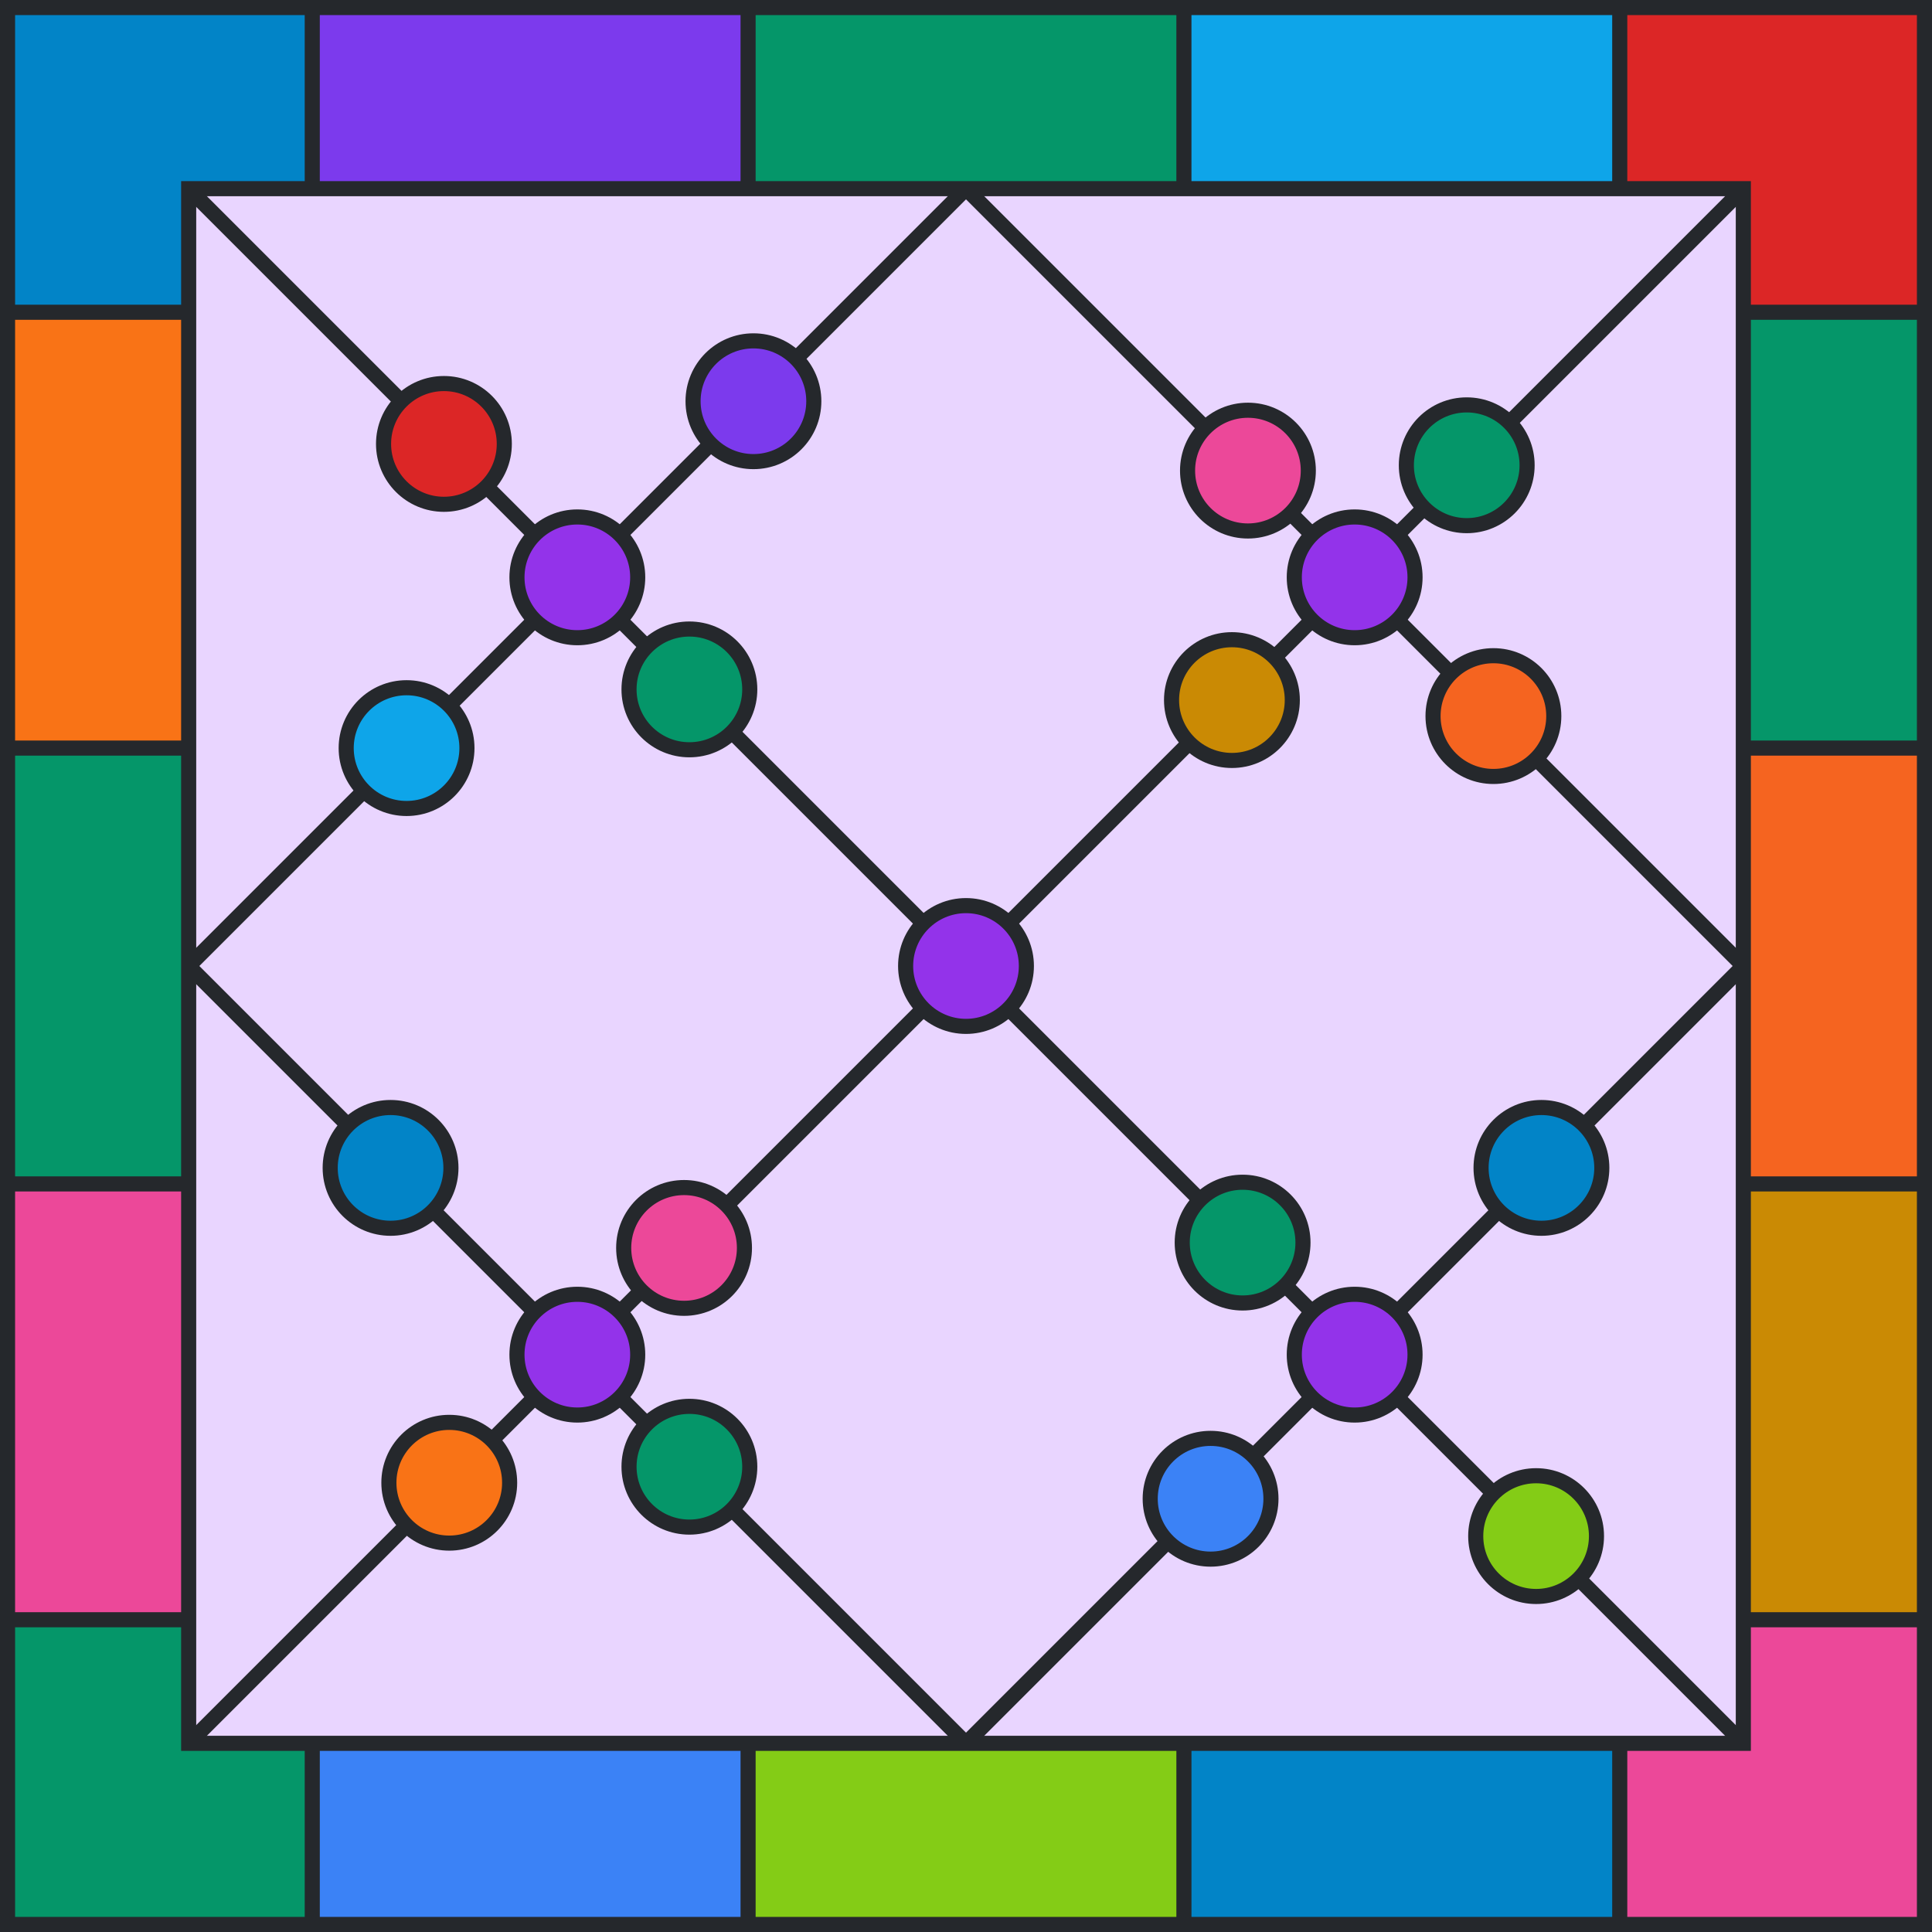 <svg viewBox="0 0 512 512" height="512" width="512" xmlns="http://www.w3.org/2000/svg" xmlns:xlink="http://www.w3.org/1999/xlink"><rect x="0" y="0" width="512" height="512" fill="#e9d5ff"></rect><path d="M 82.75 25 L 198.25 25" stroke-width="50" stroke="#7C3AED" fill="none"></path><path d="M 198.25 25 L 313.75 25" stroke-width="50" stroke="#059669" fill="none"></path><path d="M 313.75 25 L 429.25 25" stroke-width="50" stroke="#0EA5E9" fill="none"></path><path d="M 429.25 25 L 487 25 L 487 82.75" stroke-width="50" stroke="#DC2626" fill="none"></path><path d="M 487 82.75 L 487 198.25" stroke-width="50" stroke="#059669" fill="none"></path><path d="M 487 198.25 L 487 313.75" stroke-width="50" stroke="#F56420" fill="none"></path><path d="M 487 313.75 L 487 429.25" stroke-width="50" stroke="#CA8A04" fill="none"></path><path d="M 487 429.25 L 487 487 L 429.25 487" stroke-width="50" stroke="#EC4899" fill="none"></path><path d="M 429.25 487 L 313.75 487" stroke-width="50" stroke="#0284C7" fill="none"></path><path d="M 313.75 487 L 198.25 487" stroke-width="50" stroke="#84CC16" fill="none"></path><path d="M 198.25 487 L 82.75 487" stroke-width="50" stroke="#3B82F6" fill="none"></path><path d="M 82.75 487 L 25 487 L 25 429.25" stroke-width="50" stroke="#059669" fill="none"></path><path d="M 25 429.25 L 25 313.75" stroke-width="50" stroke="#EC4899" fill="none"></path><path d="M 25 313.75 L 25 198.25" stroke-width="50" stroke="#059669" fill="none"></path><path d="M 25 198.25 L 25 82.75" stroke-width="50" stroke="#F97316" fill="none"></path><path d="M 25 82.75 L 25 25 L 82.75 25" stroke-width="50" stroke="#0284C7" fill="none"></path><line x1="82.75" y1="0" x2="82.75" y2="50" stroke-width="4" stroke="#25282c"></line><line x1="198.25" y1="0" x2="198.25" y2="50" stroke-width="4" stroke="#25282c"></line><line x1="313.75" y1="0" x2="313.75" y2="50" stroke-width="4" stroke="#25282c"></line><line x1="429.25" y1="0" x2="429.25" y2="50" stroke-width="4" stroke="#25282c"></line><line x1="82.75" y1="462" x2="82.75" y2="512" stroke-width="4" stroke="#25282c"></line><line x1="198.25" y1="462" x2="198.25" y2="512" stroke-width="4" stroke="#25282c"></line><line x1="313.75" y1="462" x2="313.75" y2="512" stroke-width="4" stroke="#25282c"></line><line x1="429.25" y1="462" x2="429.25" y2="512" stroke-width="4" stroke="#25282c"></line><line x1="0" y1="82.75" x2="50" y2="82.75" stroke-width="4" stroke="#25282c"></line><line x1="0" y1="198.25" x2="50" y2="198.25" stroke-width="4" stroke="#25282c"></line><line x1="0" y1="313.75" x2="50" y2="313.75" stroke-width="4" stroke="#25282c"></line><line x1="0" y1="429.25" x2="50" y2="429.25" stroke-width="4" stroke="#25282c"></line><line x1="462" y1="82.75" x2="512" y2="82.75" stroke-width="4" stroke="#25282c"></line><line x1="462" y1="198.25" x2="512" y2="198.25" stroke-width="4" stroke="#25282c"></line><line x1="462" y1="313.75" x2="512" y2="313.75" stroke-width="4" stroke="#25282c"></line><line x1="462" y1="429.25" x2="512" y2="429.25" stroke-width="4" stroke="#25282c"></line><rect x="2" y="2" width="508" height="508" stroke-width="4" stroke="#25282c" fill="none"></rect><rect x="50" y="50" width="412" height="412" stroke-width="4" stroke="#25282c" fill="none"></rect><line x1="50" y1="50" x2="462" y2="462" stroke-width="4" stroke="#25282c"></line><line x1="50" y1="462" x2="462" y2="50" stroke-width="4" stroke="#25282c"></line><line x1="50" y1="256" x2="256" y2="50" stroke-width="4" stroke="#25282c"></line><line x1="256" y1="462" x2="462" y2="256" stroke-width="4" stroke="#25282c"></line><line x1="50" y1="256" x2="256" y2="462" stroke-width="4" stroke="#25282c"></line><line x1="256" y1="50" x2="462" y2="256" stroke-width="4" stroke="#25282c"></line><circle cx="199.669" cy="106.331" r="16" fill="#7C3AED" stroke-width="4" stroke="#25282c"></circle><circle cx="182.698" cy="182.698" r="16" fill="#059669" stroke-width="4" stroke="#25282c"></circle><circle cx="107.745" cy="198.255" r="16" fill="#0EA5E9" stroke-width="4" stroke="#25282c"></circle><circle cx="117.645" cy="117.645" r="16" fill="#DC2626" stroke-width="4" stroke="#25282c"></circle><circle cx="388.698" cy="123.302" r="16" fill="#059669" stroke-width="4" stroke="#25282c"></circle><circle cx="395.77" cy="189.77" r="16" fill="#F56420" stroke-width="4" stroke="#25282c"></circle><circle cx="326.473" cy="185.527" r="16" fill="#CA8A04" stroke-width="4" stroke="#25282c"></circle><circle cx="330.716" cy="124.716" r="16" fill="#EC4899" stroke-width="4" stroke="#25282c"></circle><circle cx="408.497" cy="309.503" r="16" fill="#0284C7" stroke-width="4" stroke="#25282c"></circle><circle cx="407.083" cy="407.083" r="16" fill="#84CC16" stroke-width="4" stroke="#25282c"></circle><circle cx="320.816" cy="397.184" r="16" fill="#3B82F6" stroke-width="4" stroke="#25282c"></circle><circle cx="329.302" cy="329.302" r="16" fill="#059669" stroke-width="4" stroke="#25282c"></circle><circle cx="181.284" cy="330.716" r="16" fill="#EC4899" stroke-width="4" stroke="#25282c"></circle><circle cx="182.698" cy="388.698" r="16" fill="#059669" stroke-width="4" stroke="#25282c"></circle><circle cx="119.059" cy="392.941" r="16" fill="#F97316" stroke-width="4" stroke="#25282c"></circle><circle cx="103.503" cy="309.503" r="16" fill="#0284C7" stroke-width="4" stroke="#25282c"></circle><circle r="16" cx="153" cy="153" stroke-width="4" stroke="#25282c" fill="#9333ea"></circle><circle r="16" cx="359" cy="153" stroke-width="4" stroke="#25282c" fill="#9333ea"></circle><circle r="16" cx="359" cy="359" stroke-width="4" stroke="#25282c" fill="#9333ea"></circle><circle r="16" cx="153" cy="359" stroke-width="4" stroke="#25282c" fill="#9333ea"></circle><circle r="16" cx="256" cy="256" stroke-width="4" stroke="#25282c" fill="#9333ea"></circle></svg>